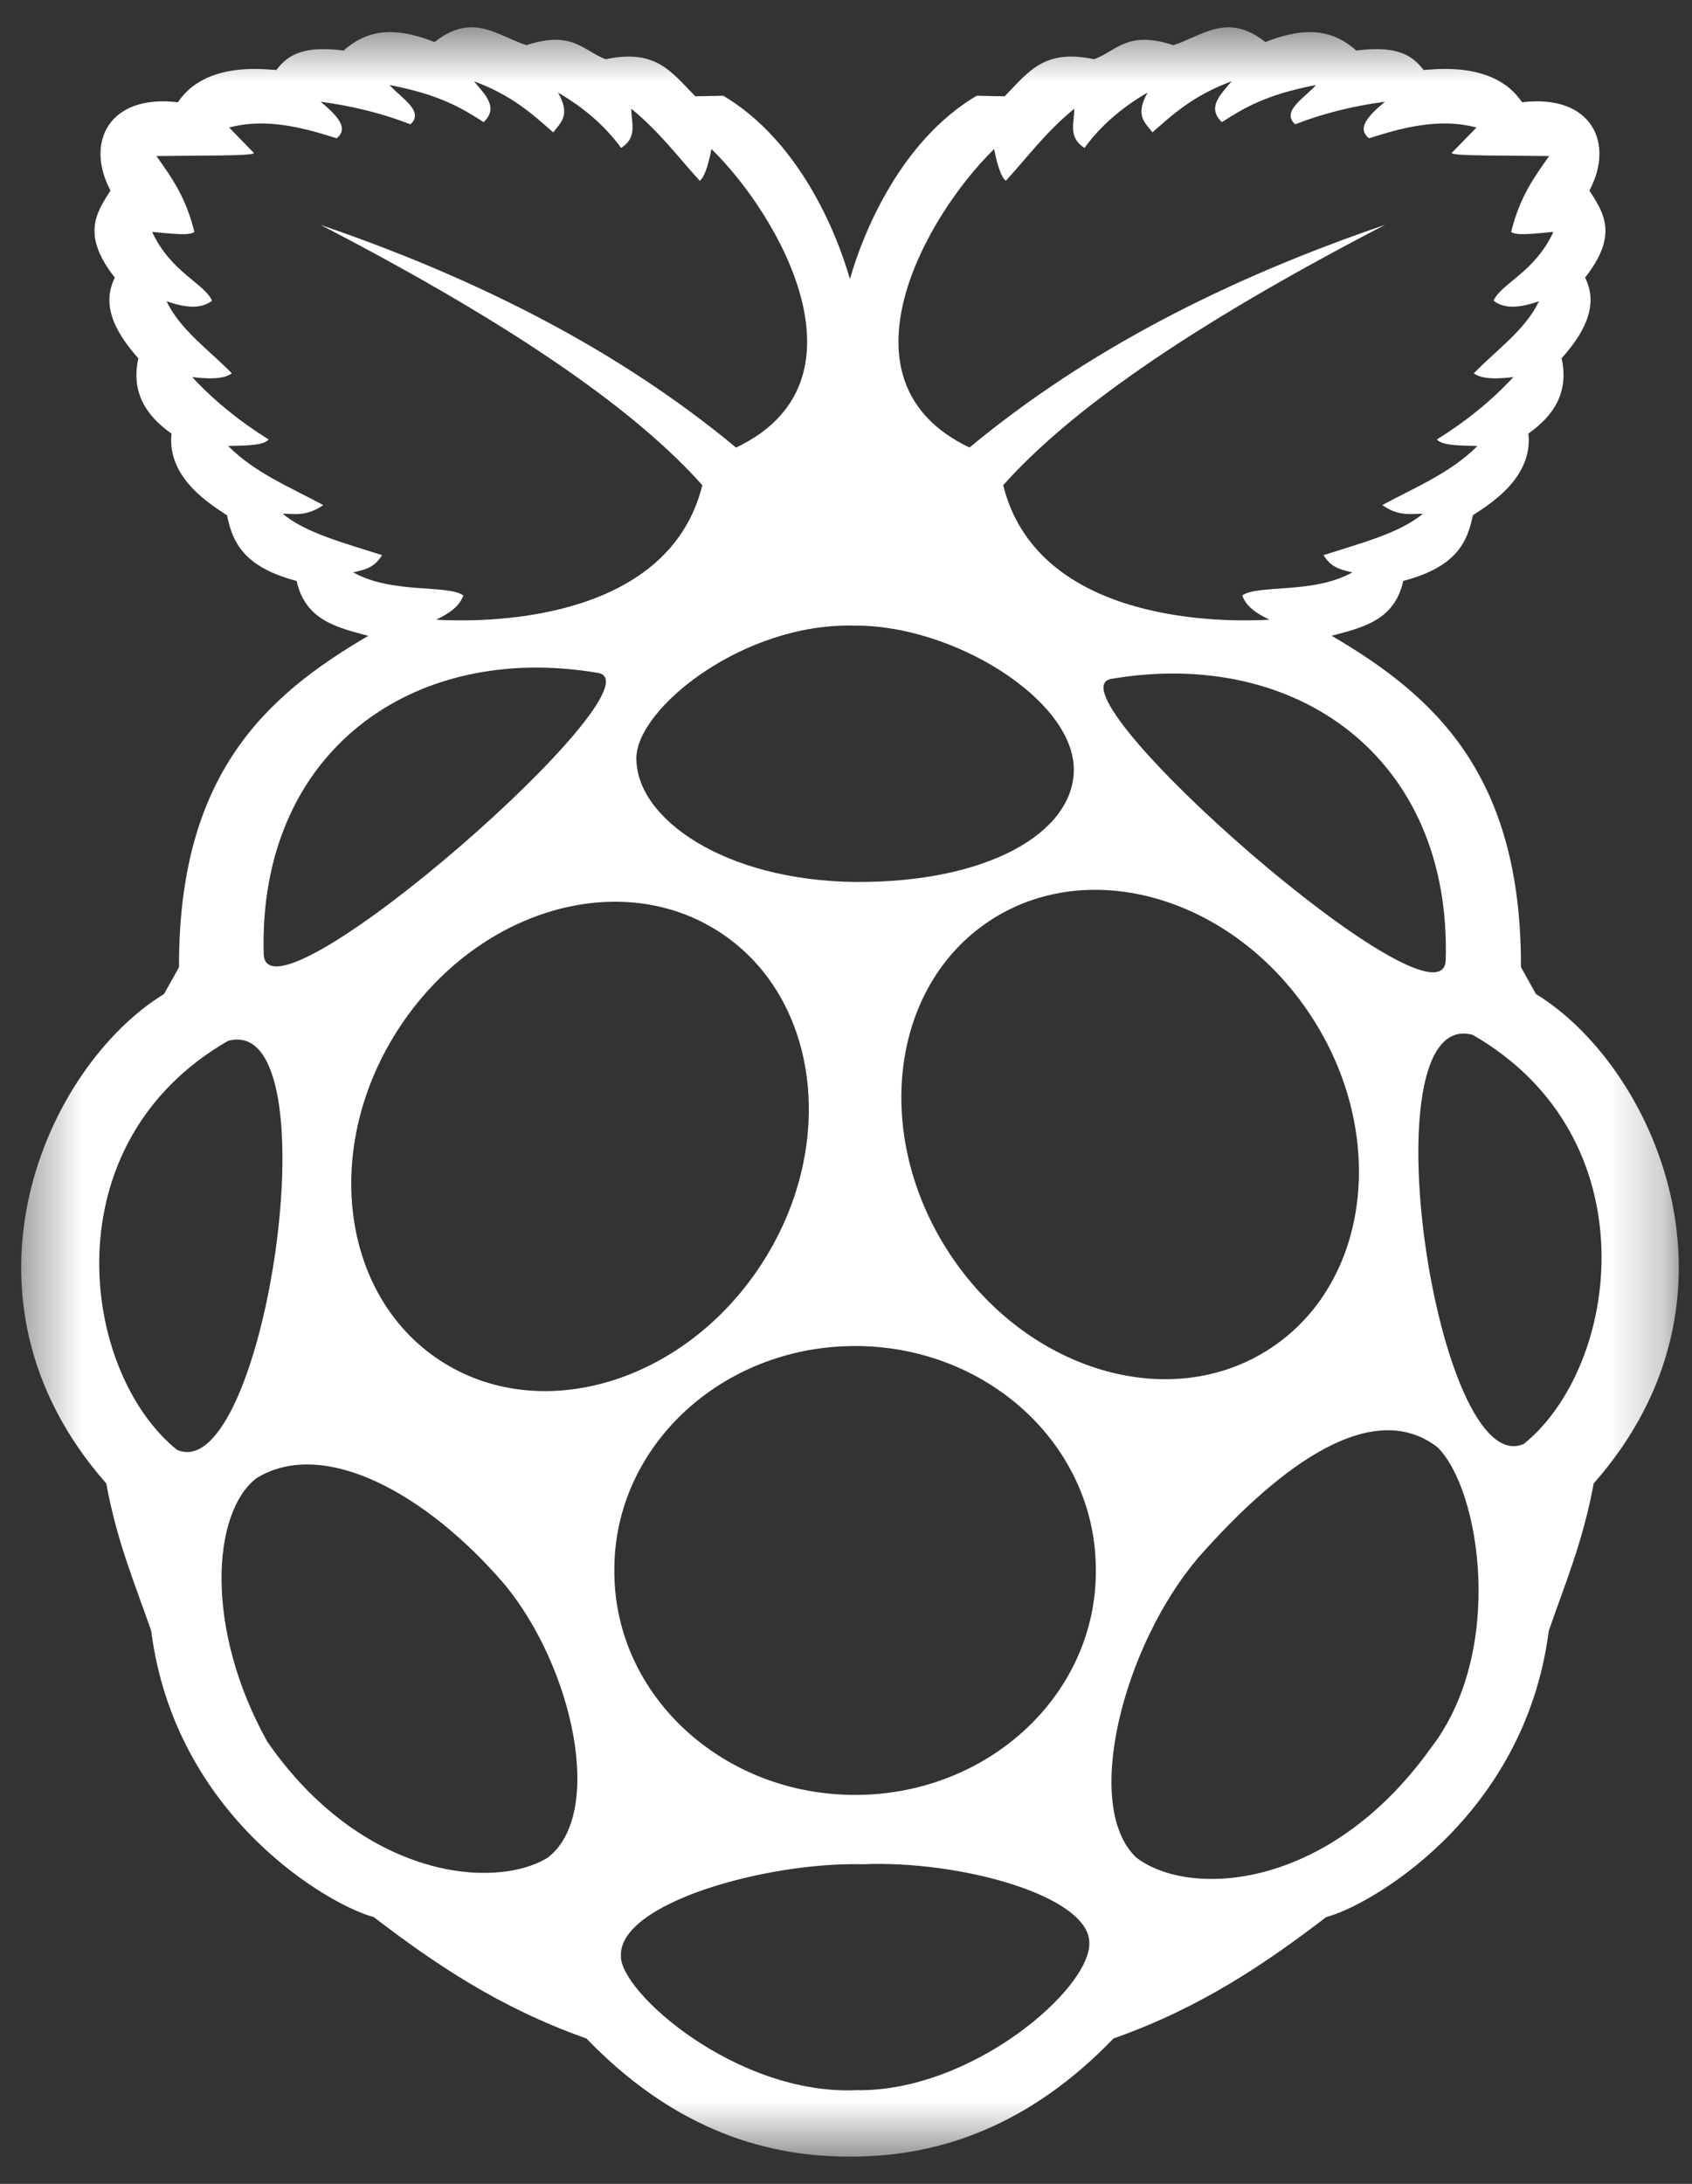 <svg width="31" height="40" viewBox="0 0 31 40" fill="none" xmlns="http://www.w3.org/2000/svg">
<rect x="0" y="0" width="31" height="40" fill="#333333" stroke="none"/>
<mask id="mask0_115_2420" style="mask-type:alpha" maskUnits="userSpaceOnUse" x="0" y="0" width="31" height="40">
<path fill-rule="evenodd" clip-rule="evenodd" d="M0.388 0.5H30.758V39.5H0.388V0.5Z" fill="white"/>
</mask>
<g mask="url(#mask0_115_2420)">
<path fill-rule="evenodd" clip-rule="evenodd" d="M21.947 28.539C20.582 30.146 19.822 33.078 20.818 34.023C21.77 34.756 24.325 34.654 26.213 32.02C27.584 30.251 27.125 27.296 26.342 26.512C25.178 25.607 23.509 26.765 21.947 28.538V28.539ZM9.247 29.023C7.799 27.334 5.918 26.327 4.701 27.073C3.887 27.695 3.737 29.816 4.897 31.9C6.616 34.383 9.034 34.632 10.03 34.028C11.083 33.236 10.508 30.551 9.247 29.023V29.023ZM15.804 34.146C14.043 34.102 11.343 34.856 11.376 35.821C11.348 36.48 13.495 38.379 15.686 38.284C17.802 38.321 19.987 36.424 19.958 35.584C19.953 34.72 17.576 34.069 15.804 34.146V34.146ZM15.647 11.459C13.615 11.406 11.664 12.976 11.659 13.886C11.654 14.992 13.266 16.125 15.661 16.154C18.106 16.172 19.666 15.247 19.674 14.105C19.683 12.812 17.45 11.439 15.647 11.459V11.459ZM10.956 12.325C7.551 11.746 4.718 13.781 4.832 17.494C4.944 18.917 12.21 12.537 10.956 12.325V12.325ZM26.487 17.602C26.602 13.89 23.768 11.855 20.363 12.434C19.109 12.646 26.375 19.026 26.487 17.602V17.602ZM26.981 18.954C25.008 18.423 26.315 27.163 27.92 26.446C29.686 25.017 30.255 20.834 26.981 18.954V18.954ZM3.241 26.554C4.846 27.271 6.153 18.532 4.18 19.064C0.906 20.943 1.475 25.126 3.241 26.554V26.554ZM18.133 16.865C16.305 18.069 15.976 20.798 17.397 22.96C18.818 25.122 21.452 25.899 23.279 24.695C25.107 23.492 25.436 20.762 24.015 18.6C22.594 16.438 19.96 15.661 18.133 16.865V16.865ZM13.2 17.083C11.373 15.879 8.74 16.656 7.319 18.818C5.897 20.98 6.227 23.709 8.054 24.913C9.882 26.117 12.515 25.34 13.936 23.178C15.357 21.015 15.028 18.286 13.2 17.083V17.083ZM20.077 28.722C20.064 26.463 18.079 24.642 15.643 24.654C13.208 24.666 11.244 26.506 11.256 28.765C11.256 28.779 11.256 28.794 11.256 28.808C11.269 31.067 13.254 32.888 15.69 32.876C18.126 32.864 20.09 31.023 20.077 28.765C20.077 28.75 20.077 28.736 20.077 28.722V28.722ZM25.375 4.119C21.693 6.028 19.553 7.572 18.38 8.887C18.981 11.307 22.114 11.418 23.259 11.35C23.025 11.24 22.829 11.108 22.76 10.906C23.047 10.701 24.066 10.885 24.778 10.483C24.504 10.426 24.377 10.37 24.249 10.168C24.921 9.952 25.645 9.766 26.071 9.409C25.841 9.412 25.626 9.461 25.326 9.251C25.928 8.925 26.571 8.667 27.07 8.168C26.759 8.16 26.423 8.165 26.326 8.05C26.877 7.706 27.342 7.324 27.727 6.907C27.291 6.96 27.107 6.914 27.002 6.838C27.418 6.409 27.945 6.046 28.197 5.518C27.873 5.63 27.578 5.673 27.364 5.508C27.506 5.187 28.112 4.997 28.461 4.247C28.121 4.28 27.76 4.322 27.687 4.247C27.846 3.599 28.117 3.235 28.383 2.858C27.654 2.847 26.55 2.861 26.6 2.799L27.051 2.336C26.339 2.143 25.61 2.367 25.081 2.533C24.844 2.344 25.086 2.106 25.375 1.863C24.77 1.944 24.224 2.084 23.729 2.277C23.465 2.037 23.901 1.797 24.111 1.557C23.177 1.736 22.781 1.986 22.387 2.237C22.102 1.962 22.371 1.728 22.564 1.489C21.859 1.751 21.496 2.09 21.114 2.424C20.984 2.248 20.785 2.12 21.026 1.695C20.525 1.985 20.148 2.327 19.869 2.71C19.56 2.512 19.685 2.241 19.683 1.991C19.163 2.416 18.833 2.869 18.429 3.311C18.348 3.251 18.277 3.049 18.214 2.73C16.973 3.94 15.22 6.989 17.763 8.197C19.926 6.402 22.511 5.097 25.375 4.119H25.375ZM5.873 4.119C8.737 5.098 11.322 6.403 13.486 8.198C16.029 6.989 14.276 3.94 13.035 2.73C12.973 3.05 12.901 3.252 12.82 3.311C12.416 2.869 12.086 2.417 11.566 1.991C11.564 2.241 11.689 2.512 11.38 2.71C11.101 2.327 10.724 1.986 10.224 1.696C10.465 2.12 10.265 2.249 10.136 2.425C9.753 2.09 9.39 1.751 8.685 1.489C8.878 1.728 9.147 1.962 8.862 2.237C8.468 1.987 8.072 1.736 7.138 1.558C7.348 1.797 7.784 2.037 7.52 2.277C7.025 2.084 6.479 1.944 5.874 1.863C6.164 2.106 6.405 2.345 6.168 2.533C5.639 2.367 4.91 2.143 4.199 2.336L4.649 2.799C4.699 2.861 3.595 2.847 2.866 2.858C3.132 3.235 3.403 3.599 3.561 4.247C3.489 4.322 3.128 4.28 2.787 4.247C3.137 4.997 3.743 5.187 3.885 5.508C3.671 5.673 3.375 5.63 3.052 5.518C3.303 6.046 3.831 6.409 4.247 6.838C4.142 6.914 3.958 6.96 3.522 6.907C3.907 7.324 4.372 7.706 4.923 8.05C4.826 8.165 4.49 8.16 4.179 8.168C4.678 8.667 5.32 8.925 5.922 9.251C5.622 9.461 5.408 9.412 5.178 9.409C5.604 9.766 6.328 9.952 7 10.168C6.872 10.37 6.744 10.426 6.471 10.483C7.183 10.885 8.202 10.701 8.489 10.906C8.42 11.108 8.224 11.24 7.99 11.35C9.135 11.418 12.268 11.307 12.868 8.887C11.696 7.572 9.555 6.028 5.873 4.119L5.873 4.119ZM8.608 0.5C8.983 0.489 9.3 0.717 9.646 0.827C10.491 0.55 10.683 0.93 11.097 1.085C12.017 0.889 12.297 1.315 12.739 1.764L13.252 1.754C14.639 2.576 15.327 4.251 15.572 5.112C15.816 4.251 16.506 2.576 17.893 1.754L18.406 1.764C18.848 1.315 19.127 0.889 20.047 1.085C20.462 0.93 20.655 0.55 21.498 0.827C22.025 0.66 22.486 0.217 23.183 0.77C23.77 0.542 24.339 0.463 24.848 0.926C25.634 0.824 25.889 1.035 26.082 1.282C26.255 1.279 27.373 1.104 27.886 1.873C29.175 1.72 29.582 2.635 29.12 3.489C29.383 3.899 29.657 4.303 29.041 5.084C29.259 5.519 29.124 5.991 28.611 6.562C28.746 7.174 28.48 7.605 28.003 7.941C28.092 8.778 27.24 9.265 26.985 9.438C26.887 9.926 26.684 10.386 25.71 10.64C25.549 11.367 24.964 11.493 24.398 11.645C26.27 12.74 27.877 14.18 27.866 17.714L28.14 18.206C30.288 19.519 32.22 23.741 29.199 27.171C29.001 28.245 28.67 29.017 28.376 29.87C27.935 33.31 25.058 34.921 24.3 35.112C23.188 35.963 22.004 36.771 20.401 37.337C18.891 38.904 17.255 39.501 15.609 39.5C15.585 39.5 15.56 39.5 15.537 39.5C13.891 39.501 12.255 38.904 10.744 37.337C9.142 36.771 7.958 35.963 6.846 35.112C6.087 34.921 3.211 33.31 2.77 29.87C2.475 29.017 2.144 28.245 1.947 27.171C-1.074 23.741 0.858 19.52 3.005 18.207L3.28 17.715C3.269 14.181 4.875 12.74 6.748 11.646C6.181 11.493 5.596 11.368 5.435 10.641C4.462 10.386 4.258 9.926 4.16 9.439C3.906 9.265 3.053 8.779 3.142 7.942C2.665 7.606 2.399 7.174 2.535 6.563C2.022 5.992 1.887 5.52 2.104 5.085C1.489 4.304 1.762 3.899 2.025 3.489C1.563 2.635 1.971 1.72 3.259 1.873C3.772 1.104 4.89 1.279 5.063 1.282C5.256 1.035 5.512 0.824 6.297 0.926C6.806 0.463 7.375 0.542 7.962 0.77C8.201 0.58 8.413 0.507 8.609 0.501L8.608 0.5Z" fill="white"/>
</g>
</svg>
